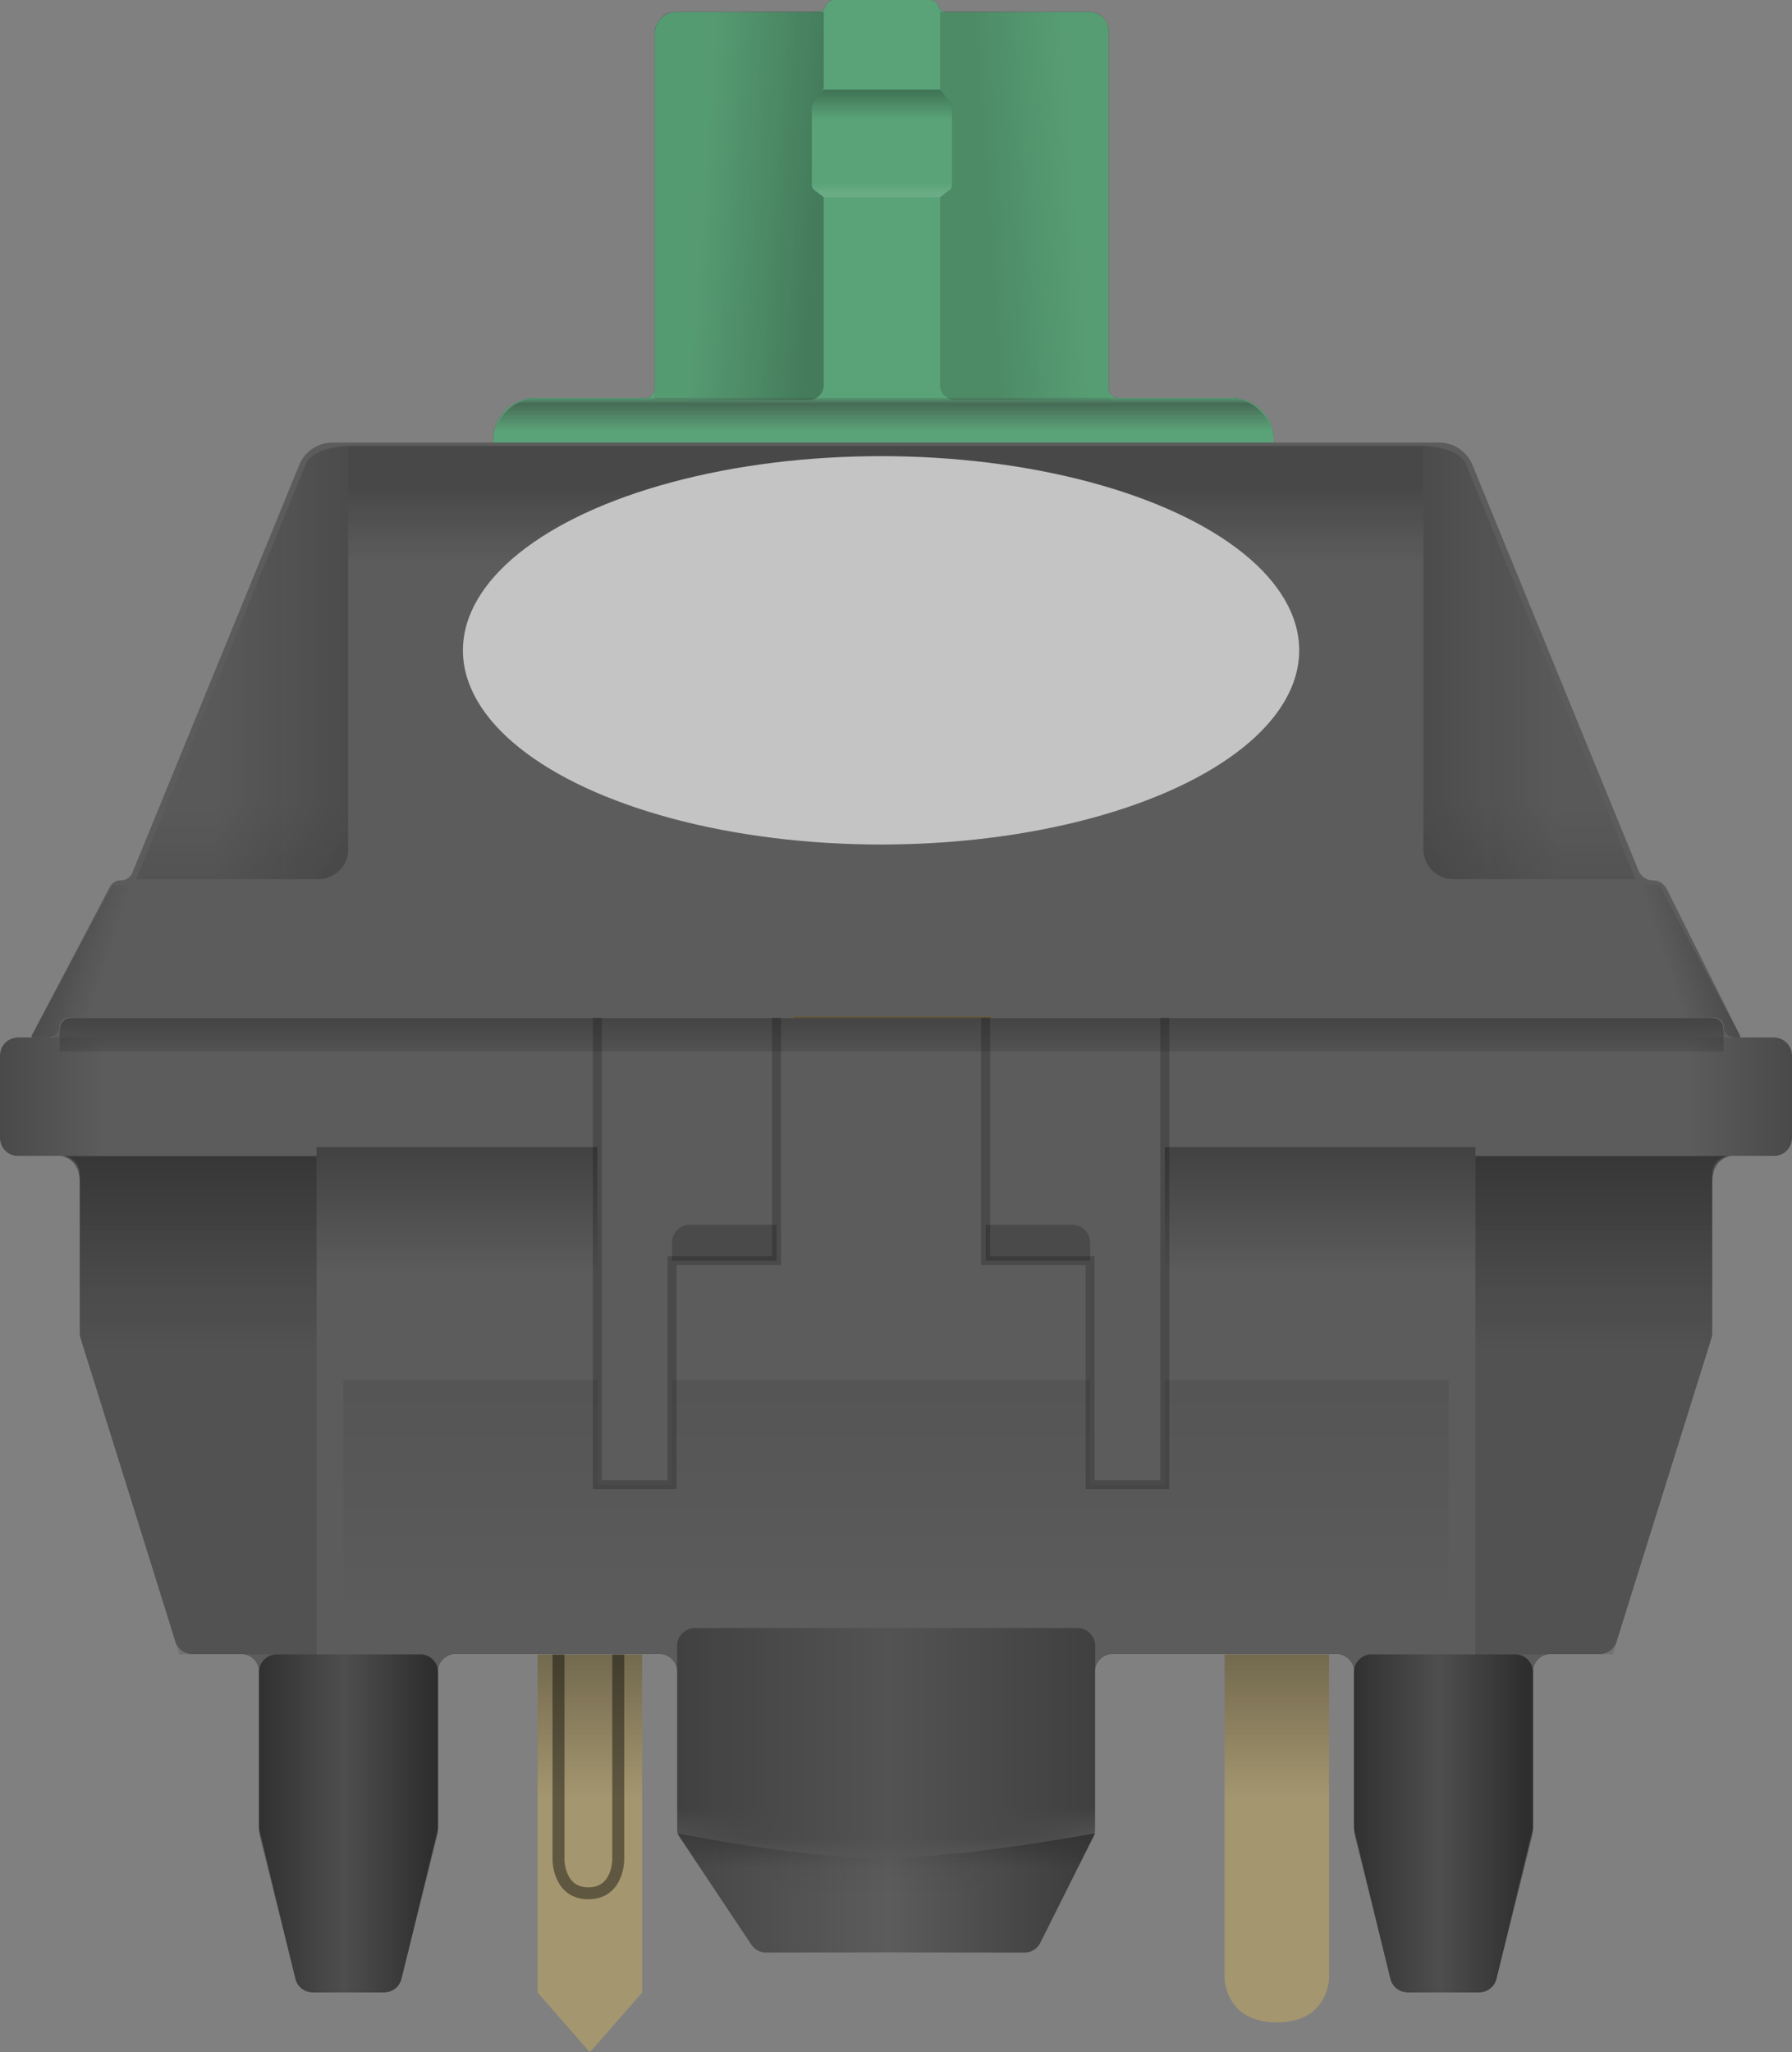 <?xml version="1.0" encoding="UTF-8" standalone="no"?>
<svg
   width="60"
   height="68.697"
   fill="none"
   version="1.1"
   id="svg5026"
   sodipodi:docname="cherry-mx.svg"
   inkscape:version="1.2.2 (b0a8486541, 2022-12-01)"
   xmlns:inkscape="http://www.inkscape.org/namespaces/inkscape"
   xmlns:sodipodi="http://sodipodi.sourceforge.net/DTD/sodipodi-0.dtd"
   xmlns="http://www.w3.org/2000/svg"
   xmlns:svg="http://www.w3.org/2000/svg">
  <rect width="100%" height="100%" fill="#808080" stroke="none"/>
  <sodipodi:namedview
     id="namedview5028"
     pagecolor="#ffffff"
     bordercolor="#000000"
     borderopacity="0.25"
     inkscape:showpageshadow="2"
     inkscape:pageopacity="0.0"
     inkscape:pagecheckerboard="0"
     inkscape:deskcolor="#d1d1d1"
     showgrid="false"
     inkscape:zoom="8.2446812"
     inkscape:cx="-21.04387"
     inkscape:cy="20.740644"
     inkscape:window-width="1920"
     inkscape:window-height="1018"
     inkscape:window-x="0"
     inkscape:window-y="0"
     inkscape:window-maximized="1"
     inkscape:current-layer="layer3" />
  <defs
     id="defs5024">
    <linearGradient
       id="stem_paint0_linear"
       x1="14.567"
       y1="9.5"
       x2="7.567"
       y2="9"
       gradientUnits="userSpaceOnUse">
      <stop
         offset=".276"
         stop-opacity=".24"
         id="stop4966" />
      <stop
         offset=".828"
         stop-opacity=".05"
         id="stop4968" />
    </linearGradient>
    <linearGradient
       id="stem_paint1_linear"
       x1="15.457"
       y1="9.5"
       x2="22.457"
       y2="9"
       gradientUnits="userSpaceOnUse">
      <stop
         offset=".448"
         stop-opacity=".15"
         id="stop4971" />
      <stop
         offset=".88"
         stop-opacity=".04"
         id="stop4973" />
    </linearGradient>
    <linearGradient
       id="stem_paint2_linear"
       x1="15.067"
       y1="3"
       x2="15.067"
       y2="4"
       gradientUnits="userSpaceOnUse">
      <stop
         stop-opacity=".3"
         id="stop4976" />
      <stop
         offset="1"
         stop-opacity="0"
         id="stop4978" />
    </linearGradient>
    <linearGradient
       id="stem_paint3_linear"
       x1="15.067"
       y1="6.5"
       x2="15.067"
       y2="5.5"
       gradientUnits="userSpaceOnUse">
      <stop
         stop-color="#fff"
         stop-opacity=".1"
         id="stop4981" />
      <stop
         offset=".375"
         stop-color="#fff"
         stop-opacity="0"
         id="stop4983" />
    </linearGradient>
    <linearGradient
       id="stem_paint4_linear"
       x1="12"
       y1="37"
       x2="18"
       y2="37"
       gradientUnits="userSpaceOnUse">
      <stop
         offset=".177"
         stop-color="#2F2F2F"
         stop-opacity=".25"
         id="stop4986" />
      <stop
         offset=".497"
         stop-color="#434343"
         stop-opacity="0"
         id="stop4988" />
      <stop
         offset=".797"
         stop-color="#2F2F2F"
         stop-opacity=".25"
         id="stop4990" />
    </linearGradient>
    <linearGradient
       id="stem_paint5_linear"
       x1="3"
       y1="32.5"
       x2="5.5"
       y2="32.5"
       gradientUnits="userSpaceOnUse">
      <stop
         offset=".635"
         stop-color="#2F2F2F"
         stop-opacity=".3"
         id="stop4993" />
      <stop
         offset=".917"
         stop-color="#505050"
         stop-opacity=".1"
         id="stop4995" />
    </linearGradient>
    <linearGradient
       id="stem_paint6_linear"
       x1="24.8"
       y1="32.5"
       x2="27.3"
       y2="32.5"
       gradientUnits="userSpaceOnUse">
      <stop
         offset=".635"
         stop-color="#2F2F2F"
         stop-opacity=".3"
         id="stop4998" />
      <stop
         offset=".917"
         stop-color="#505050"
         stop-opacity=".1"
         id="stop5000" />
    </linearGradient>
    <linearGradient
       id="stem_paint7_linear"
       x1="15.2"
       y1="13.32"
       x2="15.2"
       y2="15.875"
       gradientUnits="userSpaceOnUse">
      <stop
         stop-color="#404040"
         stop-opacity=".15"
         id="stop5003" />
      <stop
         offset=".078"
         stop-color="#323232"
         stop-opacity=".5"
         id="stop5005" />
      <stop
         offset=".443"
         stop-color="#404040"
         stop-opacity="0"
         id="stop5007" />
    </linearGradient>
    <linearGradient
       id="stem_paint8_linear"
       x1="0.5"
       y1="26.5"
       x2="2"
       y2="26.5"
       gradientUnits="userSpaceOnUse">
      <stop
         offset=".297"
         stop-color="#404040"
         stop-opacity="0"
         id="stop5010" />
      <stop
         offset=".714"
         stop-color="#404040"
         stop-opacity=".2"
         id="stop5012" />
      <stop
         offset="1"
         stop-color="#404040"
         stop-opacity=".3"
         id="stop5014" />
    </linearGradient>
    <linearGradient
       id="stem_paint9_linear"
       x1="29.63"
       y1="26.5"
       x2="28.13"
       y2="26.5"
       gradientUnits="userSpaceOnUse">
      <stop
         offset=".297"
         stop-color="#404040"
         stop-opacity="0"
         id="stop5017" />
      <stop
         offset=".714"
         stop-color="#404040"
         stop-opacity=".2"
         id="stop5019" />
      <stop
         offset="1"
         stop-color="#404040"
         stop-opacity=".3"
         id="stop5021" />
    </linearGradient>
  </defs>
  <g
     inkscape:groupmode="layer"
     id="layer3"
     inkscape:label="stem"
     transform="translate(14.516)">
    <path
       d="M 7.1,13.32 H 3.4 A 1.4,1.4 0 0 0 2,14.72 V 17.8 A 0.2,0.2 0 0 1 1.8,18 H 0.9 a 0.4,0.4 0 0 0 -0.4,0.4 v 17.7 c 0,0.22 0.18,0.4 0.4,0.4 h 0.9 c 0.11,0 0.2,0.09 0.2,0.2 v 0.55 a 0.7,0.7 0 0 0 0.7,0.7 h 2.4 a 1.5,1.5 0 0 0 1.5,-1.5 V 27 A 0.5,0.5 0 0 1 7.1,26.5 H 11 a 1,1 0 0 1 1,1 v 18 a 1.5,1.5 0 0 0 1.5,1.5 h 3.04 a 1.5,1.5 0 0 0 1.5,-1.5 v -18 a 1,1 0 0 1 1,-1 h 4.26 a 0.5,0.5 0 0 1 0.5,0.5 v 9.45 a 1.5,1.5 0 0 0 1.5,1.5 h 2.13 a 0.7,0.7 0 0 0 0.7,-0.7 V 36.5 h 1.1 a 0.4,0.4 0 0 0 0.4,-0.4 V 18.4 A 0.4,0.4 0 0 0 29.23,18 h -1.097 v -3.28 a 1.4,1.4 0 0 0 -1.4,-1.4 h -3.825 a 0.3,0.3 0 0 1 -0.3,-0.3 V 1.056 A 0.657,0.657 0 0 0 21.952,0.4 H 17.177 A 0.29,0.29 0 0 1 16.902,0.2 0.29,0.29 0 0 0 16.627,0 H 13.41 a 0.292,0.292 0 0 0 -0.278,0.2 c -0.04,0.12 -0.151,0.2 -0.277,0.2 H 8.147 A 0.747,0.747 0 0 0 7.4,1.147 V 13.02 a 0.3,0.3 0 0 1 -0.3,0.3 z"
       fill="#404040"
       id="path4942" />
    <path
       d="M 7.1,13.32 H 3.4 A 1.4,1.4 0 0 0 2,14.72 V 17.8 A 0.2,0.2 0 0 1 1.8,18 H 0.9 a 0.4,0.4 0 0 0 -0.4,0.4 v 17.7 c 0,0.22 0.18,0.4 0.4,0.4 h 0.9 c 0.11,0 0.2,0.09 0.2,0.2 v 0.55 a 0.7,0.7 0 0 0 0.7,0.7 h 2.4 a 1.5,1.5 0 0 0 1.5,-1.5 V 27 A 0.5,0.5 0 0 1 7.1,26.5 H 11 a 1,1 0 0 1 1,1 v 18 a 1.5,1.5 0 0 0 1.5,1.5 h 3.04 a 1.5,1.5 0 0 0 1.5,-1.5 v -18 a 1,1 0 0 1 1,-1 h 4.26 a 0.5,0.5 0 0 1 0.5,0.5 v 9.45 a 1.5,1.5 0 0 0 1.5,1.5 h 2.13 a 0.7,0.7 0 0 0 0.7,-0.7 V 36.5 h 1.1 a 0.4,0.4 0 0 0 0.4,-0.4 V 18.4 A 0.4,0.4 0 0 0 29.23,18 h -1.097 v -3.28 a 1.4,1.4 0 0 0 -1.4,-1.4 h -3.825 a 0.3,0.3 0 0 1 -0.3,-0.3 V 1.056 A 0.657,0.657 0 0 0 21.952,0.4 H 17.177 A 0.29,0.29 0 0 1 16.902,0.2 0.29,0.29 0 0 0 16.627,0 H 13.41 a 0.292,0.292 0 0 0 -0.278,0.2 c -0.04,0.12 -0.151,0.2 -0.277,0.2 H 8.147 A 0.747,0.747 0 0 0 7.4,1.147 V 13.02 a 0.3,0.3 0 0 1 -0.3,0.3 z"
       class="switch-stem"
       fill="#5aa378"
       id="path4944" />
    <path
       d="M 7.649,0.538 A 0.3,0.3 0 0 1 7.9,0.4 L 13.066,0.39 V 2.895 A 0.3,0.3 0 0 1 13,3.082 L 12.71,3.445 A 0.2,0.2 0 0 0 12.666,3.57 V 6.2 a 0.2,0.2 0 0 0 0.08,0.16 l 0.32,0.24 v 6.29 a 0.5,0.5 0 0 1 -0.5,0.5 H 7.396 V 1.018 A 0.3,0.3 0 0 1 7.443,0.856 L 7.65,0.538 Z"
       fill="url(#stem_paint0_linear)"
       id="path4946"
       style="fill:url(#stem_paint0_linear)" />
    <path
       d="M 22.375,0.538 A 0.3,0.3 0 0 0 22.123,0.4 L 16.957,0.39 v 2.505 a 0.3,0.3 0 0 0 0.066,0.187 l 0.29,0.363 A 0.2,0.2 0 0 1 17.357,3.57 V 6.2 a 0.2,0.2 0 0 1 -0.08,0.16 l -0.32,0.24 v 6.29 a 0.5,0.5 0 0 0 0.5,0.5 h 5.17 V 1.018 A 0.3,0.3 0 0 0 22.579,0.856 Z"
       fill="url(#stem_paint1_linear)"
       id="path4948"
       style="fill:url(#stem_paint1_linear)" />
    <path
       d="m 13.067,3 h 3.893 l 0.4,0.5 v 1 h -4.693 v -1 z"
       fill="url(#stem_paint2_linear)"
       id="path4950"
       style="fill:url(#stem_paint2_linear)" />
    <path
       d="M 13.067,6.6 H 16.96 L 17.28,6.36 A 0.2,0.2 0 0 0 17.36,6.2 V 5 h -4.693 v 1.2 a 0.2,0.2 0 0 0 0.08,0.16 z"
       fill="url(#stem_paint3_linear)"
       id="path4952"
       style="fill:url(#stem_paint3_linear)" />
    <path
       d="m 18.04,45.5 v -19 H 12 v 19 a 1.5,1.5 0 0 0 1.5,1.5 h 3.04 a 1.5,1.5 0 0 0 1.5,-1.5 z"
       fill="url(#stem_paint4_linear)"
       id="path4954"
       style="fill:url(#stem_paint4_linear)" />
    <path
       d="m 3,26.9 c 0,-0.22 0.18,-0.4 0.4,-0.4 h 1.7 c 0.22,0 0.4,0.18 0.4,0.4 V 37.3 A 0.2,0.2 0 0 1 5.3,37.5 H 3.2 A 0.2,0.2 0 0 1 3,37.3 Z"
       fill="url(#stem_paint5_linear)"
       id="path4956"
       style="fill:url(#stem_paint5_linear)" />
    <path
       d="m 24.8,26.9 c 0,-0.22 0.18,-0.4 0.4,-0.4 h 1.7 c 0.22,0 0.4,0.18 0.4,0.4 v 10.4 a 0.2,0.2 0 0 1 -0.2,0.2 H 25 a 0.2,0.2 0 0 1 -0.2,-0.2 z"
       fill="url(#stem_paint6_linear)"
       id="path4958"
       style="fill:url(#stem_paint6_linear)" />
    <path
       d="M 7.4,13.32 H 3.5 A 1.5,1.5 0 0 0 2,14.82 h 26.133 a 1.5,1.5 0 0 0 -1.5,-1.5 z"
       fill="url(#stem_paint7_linear)"
       id="path4960"
       style="fill:url(#stem_paint7_linear)" />
    <path
       d="M 0.9,36.5 H 2 V 18 H 0.9 a 0.4,0.4 0 0 0 -0.4,0.4 v 17.7 c 0,0.22 0.18,0.4 0.4,0.4 z"
       fill="url(#stem_paint8_linear)"
       id="path4962"
       style="fill:url(#stem_paint8_linear)" />
    <path
       d="m 29.23,36.5 h -1.1 V 18 h 1.1 c 0.22,0 0.4,0.18 0.4,0.4 v 17.7 a 0.4,0.4 0 0 1 -0.4,0.4 z"
       fill="url(#stem_paint9_linear)"
       id="path4964"
       style="fill:url(#stem_paint9_linear)" />
  </g>
  <g
     inkscape:groupmode="layer"
     id="layer5"
     inkscape:label="top"
     transform="translate(14.516)"
     style="display:inline">
    <path
       d="m 11.371,19.072 a 0.6,0.6 0 0 1 0.598,-0.643 h 6.166 a 0.6,0.6 0 0 1 0.599,0.644 l -0.39,5.356 c 0,0 4.198,-2.898 6.827,-2 1.5,0.512 2.388,1.137 3.195,2.5 1.777,3 0,9.87 0,9.87 H 1.739 c 0,0 -2.096,-5.87 0.404,-9.87 1.022,-1.635 2.345,-2.267 4.259,-2.5 2.215,-0.27 5.351,2 5.351,2 z"
       fill="url(#housing_top_standard_paint0_linear)"
       id="path6237"
       style="fill:url(#housing_top_standard_paint0_linear)" />
    <path
       d="m 18.164,18.429 h -6.223 a 0.6,0.6 0 0 0 -0.6,0.616 l 0.412,15.754 h 6.59 l 0.421,-15.754 a 0.6,0.6 0 0 0 -0.6,-0.616 z"
       fill="url(#housing_top_standard_paint1_linear)"
       id="path6239"
       style="fill:url(#housing_top_standard_paint1_linear)" />
    <path
       d="M -0.357,29.429 H 6.243 a 0.4,0.4 0 0 1 0.4,0.4 v 4.97 h -7 z"
       fill="url(#housing_top_standard_paint2_linear)"
       id="path6241"
       style="fill:url(#housing_top_standard_paint2_linear)" />
    <path
       d="m 30.643,29.429 h -6.6 a 0.4,0.4 0 0 0 -0.4,0.4 v 4.97 h 7 z"
       fill="url(#housing_top_standard_paint3_linear)"
       id="path6243"
       style="fill:url(#housing_top_standard_paint3_linear)" />
    <path
       d="M 1.943,14.929 H 28.343 v 19.87 H 1.943 Z"
       fill="url(#housing_top_standard_paint4_linear)"
       id="path6245"
       style="fill:url(#housing_top_standard_paint4_linear)" />
    <path
       d="m 1.943,14.929 v 19.87 h -4.8 v -19.87 z"
       fill="url(#housing_top_standard_paint5_linear)"
       fill-opacity="0.4"
       id="path6247"
       style="fill:url(#housing_top_standard_paint5_linear)" />
    <path
       d="m 28.643,14.929 v 19.87 h 4.8 v -19.87 z"
       fill="url(#housing_top_standard_paint6_linear)"
       fill-opacity="0.4"
       id="path6249"
       style="fill:url(#housing_top_standard_paint6_linear)" />
    <path
       d="m -4.495,15.56 a 1.2,1.2 0 0 1 1.11,-0.745 H 33.673 a 1.2,1.2 0 0 1 1.11,0.745 l 5.563,13.586 c 0.08,0.194 0.27,0.321 0.479,0.321 0.196,0 0.375,0.11 0.463,0.286 l 2.45,4.897 a 0.1,0.1 0 0 1 -0.089,0.145 h -57.006 a 0.1,0.1 0 0 1 -0.088,-0.146 l 2.605,-4.958 a 0.418,0.418 0 0 1 0.37,-0.224 c 0.17,0 0.323,-0.103 0.388,-0.26 z"
       class="switch-housing-top"
       fill="#5c5c5c"
       id="path6251" />
    <path
       d="M 33.143,14.929 H -2.857 v 4.15 H 33.143 Z"
       fill="url(#housing_top_standard_paint7_linear)"
       id="path6253"
       style="fill:url(#housing_top_standard_paint7_linear)" />
    <g
       opacity="0.8"
       id="g6259"
       transform="translate(-13.527,14.815)">
      <path
         d="m 9.27,0.666 -5.7,13.948 h 6.1 a 1,1 0 0 0 1,-1 v -13.5 c 0,0 -1.067,0 -1.4,0.552 z"
         fill="url(#housing_top_standard_paint8_linear)"
         id="path6255"
         style="fill:url(#housing_top_standard_paint8_linear)" />
      <path
         d="m 9.27,0.666 -5.7,13.948 h 6.1 a 1,1 0 0 0 1,-1 v -13.5 c 0,0 -1.067,0 -1.4,0.552 z"
         fill="url(#housing_top_standard_paint9_linear)"
         id="path6257"
         style="fill:url(#housing_top_standard_paint9_linear)" />
    </g>
    <path
       opacity="0.8"
       d="m -10.357,34.799 1,-5.17 h -1.4 l -2.69,5.023 a 0.1,0.1 0 0 0 0.088,0.147 z"
       fill="url(#housing_top_standard_paint10_linear)"
       id="path6261"
       style="fill:url(#housing_top_standard_paint10_linear)" />
    <path
       opacity="0.8"
       d="m 40.643,34.799 -1,-5.17 h 1.4 l 2.691,5.023 a 0.1,0.1 0 0 1 -0.088,0.147 z"
       fill="url(#housing_top_standard_paint11_linear)"
       id="path6263"
       style="fill:url(#housing_top_standard_paint11_linear)" />
    <g
       opacity="0.8"
       id="g6269"
       style="display:inline"
       transform="translate(-13.527,14.815)">
      <path
         d="m 48.07,0.666 5.7,13.948 h -6.1 a 1,1 0 0 1 -1,-1 v -13.5 c 0,0 1.068,0 1.4,0.552 z"
         fill="url(#housing_top_standard_paint12_linear)"
         id="path6265"
         style="fill:url(#housing_top_standard_paint12_linear)" />
      <path
         d="m 48.07,0.666 5.7,13.948 h -6.1 a 1,1 0 0 1 -1,-1 v -13.5 c 0,0 1.068,0 1.4,0.552 z"
         fill="url(#housing_top_standard_paint13_linear)"
         id="path6267"
         style="fill:url(#housing_top_standard_paint13_linear)" />
    </g>
  </g>
  <g
     inkscape:groupmode="layer"
     id="layer6"
     inkscape:label="bottom"
     transform="translate(1.057)">
    <path
       d="m 43.443,55.377 h -3.5 v 10.82 c 0,0 0,1.5 1.75,1.5 1.75,0 1.75,-1.5 1.75,-1.5 z"
       fill="#a4966f"
       id="path7103" />
    <path
       d="m 43.443,55.377 h -3.5 v 5.82 h 3.5 z"
       fill="url(#housing_bottom_5_paint0_linear)"
       id="path7105"
       style="fill:url(#housing_bottom_5_paint0_linear)" />
    <path
       d="m 20.443,55.377 h -3.5 v 11.32 l 1.75,2 1.75,-2 z"
       fill="#a4966f"
       id="path7107" />
    <path
       d="m 19.643,55.377 v 6.882 c 0,0 0,1.117 -1,1.117 -1,0 -1,-1.117 -1,-1.117 v -6.883"
       stroke="#000000"
       stroke-opacity="0.42"
       stroke-width="0.4"
       id="path7109" />
    <path
       d="m 20.443,55.377 h -3.5 v 5.82 h 3.5 z"
       fill="url(#housing_bottom_5_paint1_linear)"
       id="path7111"
       style="fill:url(#housing_bottom_5_paint1_linear)" />
    <path
       d="m 0.943,34.395 c 0,-0.184 0.15,-0.333 0.333,-0.333 H 56.318 c 0.184,0 0.333,0.149 0.333,0.333 0,0.184 0.15,0.333 0.333,0.333 h 1.359 a 0.6,0.6 0 0 1 0.6,0.6 v 2.768 a 0.6,0.6 0 0 1 -0.6,0.6 h -1.467 a 0.6,0.6 0 0 0 -0.6,0.6 v 5.33 a 0.6,0.6 0 0 1 -0.027,0.18 l -3.174,10.147 a 0.6,0.6 0 0 1 -0.573,0.421 h -1.626 a 0.6,0.6 0 0 0 -0.6,0.6 v 5.32 c 0,0.05 -0.006,0.098 -0.018,0.146 l -1.201,4.802 a 0.6,0.6 0 0 1 -0.582,0.454 h -2.397 a 0.6,0.6 0 0 1 -0.582,-0.454 l -1.202,-4.802 a 0.602,0.602 0 0 1 -0.018,-0.146 v -5.32 a 0.6,0.6 0 0 0 -0.6,-0.6 h -7.466 a 0.6,0.6 0 0 0 -0.6,0.6 v 5.252 a 0.6,0.6 0 0 1 -0.064,0.269 l -1.77,3.538 a 0.6,0.6 0 0 1 -0.537,0.331 h -8.642 a 0.6,0.6 0 0 1 -0.499,-0.267 l -2.387,-3.578 a 0.6,0.6 0 0 1 -0.101,-0.333 v -5.212 a 0.6,0.6 0 0 0 -0.6,-0.6 h -6.8 a 0.6,0.6 0 0 0 -0.6,0.6 v 5.32 c 0,0.05 -0.006,0.098 -0.018,0.146 l -1.202,4.802 a 0.6,0.6 0 0 1 -0.582,0.454 H 9.411 a 0.6,0.6 0 0 1 -0.582,-0.454 l -1.201,-4.802 a 0.6,0.6 0 0 1 -0.018,-0.146 v -5.32 a 0.6,0.6 0 0 0 -0.6,-0.6 h -1.627 a 0.6,0.6 0 0 1 -0.573,-0.42 l -3.173,-10.15 a 0.6,0.6 0 0 1 -0.027,-0.179 v -5.328 a 0.6,0.6 0 0 0 -0.6,-0.6 h -1.467 a 0.6,0.6 0 0 1 -0.6,-0.6 v -2.769 a 0.6,0.6 0 0 1 0.6,-0.601 h 1.067 c 0.184,0 0.333,-0.15 0.333,-0.332 z"
       fill="#ffffff"
       opacity="0.5"
       id="path7113" />
    <path
       d="m 24.945,39.243 a 0.6,0.6 0 0 1 0.485,-0.247 h 6.816 a 0.6,0.6 0 0 1 0.51,0.284 l 1.687,2.716 c 0,0 0.777,0.545 1.17,1 v 6.7 h 2.33 v -6.7 c 0,0 1,-2.3 4,-2.3 2.999,0 4.162,1.688 4.434,2.172 a 0.553,0.553 0 0 1 0.066,0.274 v 12.224 h -10.83 v -0.28 a 0.6,0.6 0 0 0 -0.6,-0.6 h -12.756 a 0.65,0.65 0 0 0 -0.65,0.65 v 0.23 h -7.664 v -12.369 c 0,0 0,-2.3 2.5,-2.3 2.5,0 2.578,2.3 2.578,2.3 l -0.078,6.7 h 2.5 v -6.7 c 1,-0.3 1.5,-1 1.5,-1 l 2.002,-2.753 z"
       fill="url(#housing_bottom_5_paint2_linear)"
       fill-opacity="0.6"
       id="path7115"
       style="fill:url(#housing_bottom_5_paint2_linear)" />
    <path
       d="m 24.987,42.197 h 7.456 l -0.328,-8.17 h -6.59 z"
       fill="url(#housing_bottom_5_paint3_linear)"
       id="path7117"
       style="fill:url(#housing_bottom_5_paint3_linear)" />
    <path
       d="m 0.943,34.395 c 0,-0.184 0.15,-0.333 0.333,-0.333 H 56.318 c 0.184,0 0.333,0.149 0.333,0.333 0,0.184 0.15,0.333 0.333,0.333 h 1.359 a 0.6,0.6 0 0 1 0.6,0.6 v 2.768 a 0.6,0.6 0 0 1 -0.6,0.6 h -1.467 a 0.6,0.6 0 0 0 -0.6,0.6 v 5.33 a 0.6,0.6 0 0 1 -0.027,0.18 l -3.174,10.147 a 0.6,0.6 0 0 1 -0.573,0.421 h -1.626 a 0.6,0.6 0 0 0 -0.6,0.6 v 5.32 c 0,0.05 -0.006,0.098 -0.018,0.146 l -1.201,4.802 a 0.6,0.6 0 0 1 -0.582,0.454 h -2.397 a 0.6,0.6 0 0 1 -0.582,-0.454 l -1.202,-4.802 a 0.602,0.602 0 0 1 -0.018,-0.146 v -5.32 a 0.6,0.6 0 0 0 -0.6,-0.6 h -7.466 a 0.6,0.6 0 0 0 -0.6,0.6 v 5.252 a 0.6,0.6 0 0 1 -0.064,0.269 l -1.77,3.538 a 0.6,0.6 0 0 1 -0.537,0.331 h -8.642 a 0.6,0.6 0 0 1 -0.499,-0.267 l -2.387,-3.578 a 0.6,0.6 0 0 1 -0.101,-0.333 v -5.212 a 0.6,0.6 0 0 0 -0.6,-0.6 h -6.8 a 0.6,0.6 0 0 0 -0.6,0.6 v 5.32 c 0,0.05 -0.006,0.098 -0.018,0.146 l -1.202,4.802 a 0.6,0.6 0 0 1 -0.582,0.454 H 9.411 a 0.6,0.6 0 0 1 -0.582,-0.454 l -1.201,-4.802 a 0.6,0.6 0 0 1 -0.018,-0.146 v -5.32 a 0.6,0.6 0 0 0 -0.6,-0.6 h -1.627 a 0.6,0.6 0 0 1 -0.573,-0.42 l -3.173,-10.15 a 0.6,0.6 0 0 1 -0.027,-0.179 v -5.328 a 0.6,0.6 0 0 0 -0.6,-0.6 h -1.467 a 0.6,0.6 0 0 1 -0.6,-0.6 v -2.769 a 0.6,0.6 0 0 1 0.6,-0.601 h 1.067 c 0.184,0 0.333,-0.15 0.333,-0.332 z"
       class="switch-housing-bottom"
       fill="#5c5c5c"
       id="path7119" />
    <path
       opacity="0.8"
       d="m 48.343,55.376 v -16.68 h 8.6 c 0,0 -0.67,0 -0.67,0.89 v 5.13 l -3.33,10.66 z"
       fill="url(#housing_bottom_5_paint4_linear)"
       id="path7121"
       style="fill:url(#housing_bottom_5_paint4_linear)" />
    <path
       opacity="0.8"
       d="m 9.543,55.377 v -16.68 H 0.943 c 0,0 0.67,0 0.67,0.89 v 5.13 l 3.33,10.66 z"
       fill="url(#housing_bottom_5_paint5_linear)"
       id="path7123"
       style="fill:url(#housing_bottom_5_paint5_linear)" />
    <path
       d="m 21.613,61.367 c 0,0 4.096,0.83 6.83,0.83 2.734,0 7.17,-0.83 7.17,-0.83 l -1.834,3.667 a 0.6,0.6 0 0 1 -0.537,0.332 h -8.648 a 0.6,0.6 0 0 1 -0.5,-0.268 z"
       fill="url(#housing_bottom_5_paint6_linear)"
       id="path7125"
       style="fill:url(#housing_bottom_5_paint6_linear)" />
    <g
       mask="url(#housing_bottom_5_a)"
       id="g7132"
       transform="translate(-1.057,34.027)">
      <path
         d="m 22.67,21.07 a 0.6,0.6 0 0 1 0.6,-0.6 h 12.8 a 0.6,0.6 0 0 1 0.6,0.6 v 6.27 l -1.834,3.668 a 0.6,0.6 0 0 1 -0.537,0.331 h -8.647 a 0.6,0.6 0 0 1 -0.5,-0.267 L 22.67,27.339 v -6.27 z"
         fill="url(#housing_bottom_5_paint7_linear)"
         id="path7130"
         style="fill:url(#housing_bottom_5_paint7_linear)" />
    </g>
    <path
       d="m 7.613,55.977 a 0.6,0.6 0 0 1 0.6,-0.6 h 4.8 a 0.6,0.6 0 0 1 0.6,0.6 v 5.22 l -1.228,5.041 a 0.6,0.6 0 0 1 -0.583,0.458 H 9.415 a 0.6,0.6 0 0 1 -0.583,-0.459 l -1.219,-5.04 z"
       fill="url(#housing_bottom_5_paint8_linear)"
       id="path7134"
       style="fill:url(#housing_bottom_5_paint8_linear)" />
    <path
       d="m 44.273,55.977 a 0.6,0.6 0 0 1 0.6,-0.6 h 4.8 a 0.6,0.6 0 0 1 0.6,0.6 v 5.22 l -1.228,5.041 a 0.6,0.6 0 0 1 -0.583,0.458 h -2.387 a 0.6,0.6 0 0 1 -0.583,-0.459 l -1.219,-5.04 z"
       fill="url(#housing_bottom_5_paint9_linear)"
       id="path7136"
       style="fill:url(#housing_bottom_5_paint9_linear)" />
    <path
       d="m 10.443,46.197 h 8.5 v 3.5 h 2.5 v -3.5 h 14 v 3.5 h 2.5 v -3.5 h 9.5 v 8 H 10.443 Z"
       fill="url(#housing_bottom_5_paint10_linear)"
       id="path7138"
       style="fill:url(#housing_bottom_5_paint10_linear)" />
    <path
       d="m 9.543,38.396 h 9.4 v 4.8 H 9.543 Z"
       fill="url(#housing_bottom_5_paint11_linear)"
       id="path7140"
       style="fill:url(#housing_bottom_5_paint11_linear)" />
    <path
       d="m 37.943,38.396 h 10.4 v 4.8 h -10.4 z"
       fill="url(#housing_bottom_5_paint12_linear)"
       id="path7142"
       style="fill:url(#housing_bottom_5_paint12_linear)" />
    <path
       opacity="0.2"
       d="m 18.943,34.067 v 15.63 h 2.5 v -7.5 h 3.5 v -8.13"
       stroke="#000000"
       stroke-width="0.3"
       id="path7144" />
    <path
       opacity="0.2"
       d="m 21.443,41.597 a 0.6,0.6 0 0 1 0.6,-0.6 h 2.9 v 1.2 h -3.5 z"
       fill="#000000"
       id="path7146" />
    <path
       opacity="0.2"
       d="m 37.943,34.067 v 15.63 h -2.5 v -7.5 h -3.5 v -8.13"
       stroke="#000000"
       stroke-width="0.3"
       id="path7148" />
    <path
       opacity="0.2"
       d="m 35.443,41.597 a 0.6,0.6 0 0 0 -0.6,-0.6 h -2.9 v 1.2 h 3.5 z"
       fill="#000000"
       id="path7150" />
    <path
       d="m -1.057,35.327 a 0.6,0.6 0 0 1 0.6,-0.6 H 2.443 v 3.97 h -2.9 a 0.6,0.6 0 0 1 -0.6,-0.6 z"
       fill="url(#housing_bottom_5_paint13_linear)"
       id="path7152"
       style="fill:url(#housing_bottom_5_paint13_linear)" />
    <path
       d="m 58.943,35.327 a 0.6,0.6 0 0 0 -0.6,-0.6 h -2.9 v 3.97 h 2.9 a 0.6,0.6 0 0 0 0.6,-0.6 z"
       fill="url(#housing_bottom_5_paint14_linear)"
       id="path7154"
       style="fill:url(#housing_bottom_5_paint14_linear)" />
    <path
       d="m 0.943,34.467 c 0,-0.222 0.18,-0.4 0.4,-0.4 H 56.253 c 0.22,0 0.4,0.178 0.4,0.4 v 0.73 H 0.943 Z"
       fill="url(#housing_bottom_5_paint15_linear)"
       id="path7156"
       style="fill:url(#housing_bottom_5_paint15_linear)" />
  </g>
  <defs
     id="defs6351">
    <linearGradient
       id="housing_top_standard_paint0_linear"
       x1="28.691"
       y1="3.614"
       x2="28.691"
       y2="20.014"
       gradientUnits="userSpaceOnUse"
       gradientTransform="translate(-13.527,14.815)">
      <stop
         offset=".214"
         stop-color="#FAECC5"
         id="stop6271" />
      <stop
         offset=".375"
         stop-color="#D9BD6F"
         id="stop6273" />
      <stop
         offset=".536"
         stop-color="#A4966F"
         id="stop6275" />
    </linearGradient>
    <linearGradient
       id="housing_top_standard_paint1_linear"
       x1="28.58"
       y1="3.614"
       x2="28.58"
       y2="9.614"
       gradientUnits="userSpaceOnUse"
       gradientTransform="translate(-13.527,14.815)">
      <stop
         offset=".167"
         stop-color="#FFE28F"
         id="stop6278" />
      <stop
         offset=".422"
         stop-color="#A4966F"
         id="stop6280" />
      <stop
         offset="1"
         stop-color="#68592E"
         id="stop6282" />
    </linearGradient>
    <linearGradient
       id="housing_top_standard_paint2_linear"
       x1="13.17"
       y1="20.114"
       x2="19.67"
       y2="20.114"
       gradientUnits="userSpaceOnUse"
       gradientTransform="translate(-13.527,14.815)">
      <stop
         offset=".313"
         stop-color="#fff"
         stop-opacity=".7"
         id="stop6285" />
      <stop
         offset="1"
         stop-color="#D7D7D7"
         stop-opacity=".42"
         id="stop6287" />
    </linearGradient>
    <linearGradient
       id="housing_top_standard_paint3_linear"
       x1="44.17"
       y1="20.114"
       x2="37.67"
       y2="20.114"
       gradientUnits="userSpaceOnUse"
       gradientTransform="translate(-13.527,14.815)">
      <stop
         offset=".313"
         stop-color="#fff"
         stop-opacity=".7"
         id="stop6290" />
      <stop
         offset="1"
         stop-color="#D7D7D7"
         stop-opacity=".42"
         id="stop6292" />
    </linearGradient>
    <linearGradient
       id="housing_top_standard_paint4_linear"
       x1="28.67"
       y1="2.761"
       x2="28.67"
       y2="20.115"
       gradientUnits="userSpaceOnUse"
       gradientTransform="translate(-13.527,14.815)">
      <stop
         stop-color="#fff"
         stop-opacity=".61"
         id="stop6295" />
      <stop
         offset=".128"
         stop-color="#fff"
         stop-opacity=".1"
         id="stop6297" />
      <stop
         offset="1"
         stop-color="#fff"
         stop-opacity=".06"
         id="stop6299" />
    </linearGradient>
    <linearGradient
       id="housing_top_standard_paint5_linear"
       x1="15.509"
       y1="9.614"
       x2="11.17"
       y2="9.614"
       gradientUnits="userSpaceOnUse"
       gradientTransform="translate(-13.527,14.815)">
      <stop
         stop-color="#fff"
         id="stop6302" />
      <stop
         offset=".182"
         stop-color="#fff"
         stop-opacity=".6"
         id="stop6304" />
      <stop
         offset="1"
         stop-opacity="0"
         id="stop6306" />
    </linearGradient>
    <linearGradient
       id="housing_top_standard_paint6_linear"
       x1="42.132"
       y1="9.614"
       x2="46.47"
       y2="9.614"
       gradientUnits="userSpaceOnUse"
       gradientTransform="translate(-13.527,14.815)">
      <stop
         stop-color="#fff"
         id="stop6309" />
      <stop
         offset=".182"
         stop-color="#fff"
         stop-opacity=".6"
         id="stop6311" />
      <stop
         offset="1"
         stop-opacity="0"
         id="stop6313" />
    </linearGradient>
    <linearGradient
       id="housing_top_standard_paint7_linear"
       x1="28.729"
       y1="0.266"
       x2="28.729"
       y2="4"
       gradientUnits="userSpaceOnUse"
       gradientTransform="translate(-13.527,14.815)">
      <stop
         offset=".308"
         stop-color="#0A0A0A"
         stop-opacity=".25"
         id="stop6316" />
      <stop
         offset="1"
         stop-color="#0A0A0A"
         stop-opacity="0"
         id="stop6318" />
    </linearGradient>
    <linearGradient
       id="housing_top_standard_paint8_linear"
       x1="10.671"
       y1="8.614"
       x2="6.171"
       y2="8.614"
       gradientUnits="userSpaceOnUse">
      <stop
         stop-color="#0A0A0A"
         stop-opacity=".25"
         id="stop6321" />
      <stop
         offset="1"
         stop-color="#0A0A0A"
         stop-opacity=".05"
         id="stop6323" />
    </linearGradient>
    <linearGradient
       id="housing_top_standard_paint9_linear"
       x1="6.355"
       y1="12.114"
       x2="6.355"
       y2="16.114"
       gradientUnits="userSpaceOnUse">
      <stop
         stop-opacity="0"
         id="stop6326" />
      <stop
         offset="1"
         stop-opacity=".14"
         id="stop6328" />
    </linearGradient>
    <linearGradient
       id="housing_top_standard_paint10_linear"
       x1="0.67"
       y1="18.114"
       x2="2.17"
       y2="18.614"
       gradientUnits="userSpaceOnUse"
       gradientTransform="translate(-13.527,14.815)">
      <stop
         stop-color="#0A0A0A"
         stop-opacity=".25"
         id="stop6331" />
      <stop
         offset="1"
         stop-color="#0A0A0A"
         stop-opacity="0"
         id="stop6333" />
    </linearGradient>
    <linearGradient
       id="housing_top_standard_paint11_linear"
       x1="56.671"
       y1="18.114"
       x2="55.171"
       y2="18.614"
       gradientUnits="userSpaceOnUse"
       gradientTransform="translate(-13.527,14.815)">
      <stop
         stop-color="#0A0A0A"
         stop-opacity=".25"
         id="stop6336" />
      <stop
         offset="1"
         stop-color="#0A0A0A"
         stop-opacity="0"
         id="stop6338" />
    </linearGradient>
    <linearGradient
       id="housing_top_standard_paint12_linear"
       x1="46.67"
       y1="8.614"
       x2="51.17"
       y2="8.614"
       gradientUnits="userSpaceOnUse">
      <stop
         stop-color="#0A0A0A"
         stop-opacity=".25"
         id="stop6341" />
      <stop
         offset="1"
         stop-color="#0A0A0A"
         stop-opacity=".05"
         id="stop6343" />
    </linearGradient>
    <linearGradient
       id="housing_top_standard_paint13_linear"
       x1="50.987"
       y1="12.114"
       x2="50.987"
       y2="16.114"
       gradientUnits="userSpaceOnUse">
      <stop
         stop-opacity="0"
         id="stop6346" />
      <stop
         offset="1"
         stop-opacity=".14"
         id="stop6348" />
    </linearGradient>
  </defs>
  <mask
     id="housing_bottom_5_a"
     maskUnits="userSpaceOnUse"
     x="15"
     y="15"
     width="29"
     height="14">
    <ellipse
       cx="29.5"
       cy="21.769"
       rx="14"
       ry="6.5"
       fill="#c4c4c4"
       id="ellipse7127" />
  </mask>
  <defs
     id="defs7248">
    <linearGradient
       id="housing_bottom_5_paint0_linear"
       x1="42.75"
       y1="21.349"
       x2="42.75"
       y2="26.169"
       gradientUnits="userSpaceOnUse"
       gradientTransform="translate(-1.057,34.027)">
      <stop
         stop-opacity=".3"
         id="stop7158" />
      <stop
         offset="1"
         stop-opacity="0"
         id="stop7160" />
    </linearGradient>
    <linearGradient
       id="housing_bottom_5_paint1_linear"
       x1="19.75"
       y1="21.349"
       x2="19.75"
       y2="26.169"
       gradientUnits="userSpaceOnUse"
       gradientTransform="translate(-1.057,34.027)">
      <stop
         stop-opacity=".3"
         id="stop7163" />
      <stop
         offset="1"
         stop-opacity="0"
         id="stop7165" />
    </linearGradient>
    <linearGradient
       id="housing_bottom_5_paint2_linear"
       x1="30.02"
       y1="4.969"
       x2="30.02"
       y2="21.369"
       gradientUnits="userSpaceOnUse"
       gradientTransform="translate(-1.057,34.027)">
      <stop
         offset=".214"
         stop-color="#FAECC5"
         id="stop7168" />
      <stop
         offset=".375"
         stop-color="#D9BD6F"
         id="stop7170" />
      <stop
         offset=".536"
         stop-color="#A4966F"
         id="stop7172" />
    </linearGradient>
    <linearGradient
       id="housing_bottom_5_paint3_linear"
       x1="30"
       y1="7.669"
       x2="30"
       y2="0.169"
       gradientUnits="userSpaceOnUse"
       gradientTransform="translate(-1.057,34.027)">
      <stop
         offset=".164"
         stop-color="#FEF9EE"
         id="stop7175" />
      <stop
         offset="1"
         stop-color="#68592E"
         id="stop7177" />
    </linearGradient>
    <linearGradient
       id="housing_bottom_5_paint4_linear"
       x1="53"
       y1="3.169"
       x2="53"
       y2="11.169"
       gradientUnits="userSpaceOnUse"
       gradientTransform="translate(-1.057,34.027)">
      <stop
         stop-opacity=".6"
         id="stop7180" />
      <stop
         offset="1"
         stop-color="#0A0A0A"
         stop-opacity=".15"
         id="stop7182" />
    </linearGradient>
    <linearGradient
       id="housing_bottom_5_paint5_linear"
       x1="7"
       y1="3.169"
       x2="7"
       y2="11.169"
       gradientUnits="userSpaceOnUse"
       gradientTransform="translate(-1.057,34.027)">
      <stop
         stop-opacity=".6"
         id="stop7185" />
      <stop
         offset="1"
         stop-color="#0A0A0A"
         stop-opacity=".15"
         id="stop7187" />
    </linearGradient>
    <linearGradient
       id="housing_bottom_5_paint6_linear"
       x1="22.5"
       y1="26.169"
       x2="36.5"
       y2="26.169"
       gradientUnits="userSpaceOnUse"
       gradientTransform="translate(-1.057,34.027)">
      <stop
         stop-opacity=".25"
         id="stop7190" />
      <stop
         offset=".518"
         stop-opacity="0"
         id="stop7192" />
      <stop
         offset="1"
         stop-opacity=".35"
         id="stop7194" />
    </linearGradient>
    <linearGradient
       id="housing_bottom_5_paint7_linear"
       x1="22.5"
       y1="26.169"
       x2="36.5"
       y2="26.169"
       gradientUnits="userSpaceOnUse">
      <stop
         stop-opacity=".3"
         id="stop7197" />
      <stop
         offset=".518"
         stop-opacity=".1"
         id="stop7199" />
      <stop
         offset="1"
         stop-opacity=".3"
         id="stop7201" />
    </linearGradient>
    <linearGradient
       id="housing_bottom_5_paint8_linear"
       x1="8.427"
       y1="26.913"
       x2="14.427"
       y2="26.913"
       gradientUnits="userSpaceOnUse"
       gradientTransform="translate(-1.057,34.027)">
      <stop
         stop-opacity=".5"
         id="stop7204" />
      <stop
         offset=".518"
         stop-opacity=".15"
         id="stop7206" />
      <stop
         offset="1"
         stop-opacity=".5"
         id="stop7208" />
    </linearGradient>
    <linearGradient
       id="housing_bottom_5_paint9_linear"
       x1="45.087"
       y1="26.913"
       x2="51.087"
       y2="26.913"
       gradientUnits="userSpaceOnUse"
       gradientTransform="translate(-1.057,34.027)">
      <stop
         stop-opacity=".5"
         id="stop7211" />
      <stop
         offset=".518"
         stop-opacity=".15"
         id="stop7213" />
      <stop
         offset="1"
         stop-opacity=".5"
         id="stop7215" />
    </linearGradient>
    <linearGradient
       id="housing_bottom_5_paint10_linear"
       x1="30"
       y1="10.169"
       x2="30"
       y2="20.169"
       gradientUnits="userSpaceOnUse"
       gradientTransform="translate(-1.057,34.027)">
      <stop
         stop-opacity=".1"
         id="stop7218" />
      <stop
         offset="1"
         stop-opacity="0"
         id="stop7220" />
    </linearGradient>
    <linearGradient
       id="housing_bottom_5_paint11_linear"
       x1="16"
       y1="4.169"
       x2="16"
       y2="8.669"
       gradientUnits="userSpaceOnUse"
       gradientTransform="translate(-1.057,34.027)">
      <stop
         stop-opacity=".3"
         id="stop7223" />
      <stop
         offset="1"
         stop-opacity="0"
         id="stop7225" />
    </linearGradient>
    <linearGradient
       id="housing_bottom_5_paint12_linear"
       x1="45.4"
       y1="4.169"
       x2="45.4"
       y2="8.669"
       gradientUnits="userSpaceOnUse"
       gradientTransform="translate(-1.057,34.027)">
      <stop
         stop-opacity=".3"
         id="stop7228" />
      <stop
         offset="1"
         stop-opacity="0"
         id="stop7230" />
    </linearGradient>
    <linearGradient
       id="housing_bottom_5_paint13_linear"
       x1="0"
       y1="2.669"
       x2="3.5"
       y2="2.669"
       gradientUnits="userSpaceOnUse"
       gradientTransform="translate(-1.057,34.027)">
      <stop
         stop-opacity=".2"
         id="stop7233" />
      <stop
         offset="1"
         stop-opacity="0"
         id="stop7235" />
    </linearGradient>
    <linearGradient
       id="housing_bottom_5_paint14_linear"
       x1="60"
       y1="2.669"
       x2="56.5"
       y2="2.669"
       gradientUnits="userSpaceOnUse"
       gradientTransform="translate(-1.057,34.027)">
      <stop
         stop-opacity=".2"
         id="stop7238" />
      <stop
         offset="1"
         stop-opacity="0"
         id="stop7240" />
    </linearGradient>
    <linearGradient
       id="housing_bottom_5_paint15_linear"
       x1="29.855"
       y1="0.039"
       x2="29.855"
       y2="1.169"
       gradientUnits="userSpaceOnUse"
       gradientTransform="translate(-1.057,34.027)">
      <stop
         stop-opacity=".26"
         id="stop7243" />
      <stop
         offset="1"
         stop-opacity=".11"
         id="stop7245" />
    </linearGradient>
  </defs>
  <style
     id="style7506">
.switch-housing-top { 
}
.switch-housing-bottom { 
}
.switch-stem { 
} </style>
</svg>

